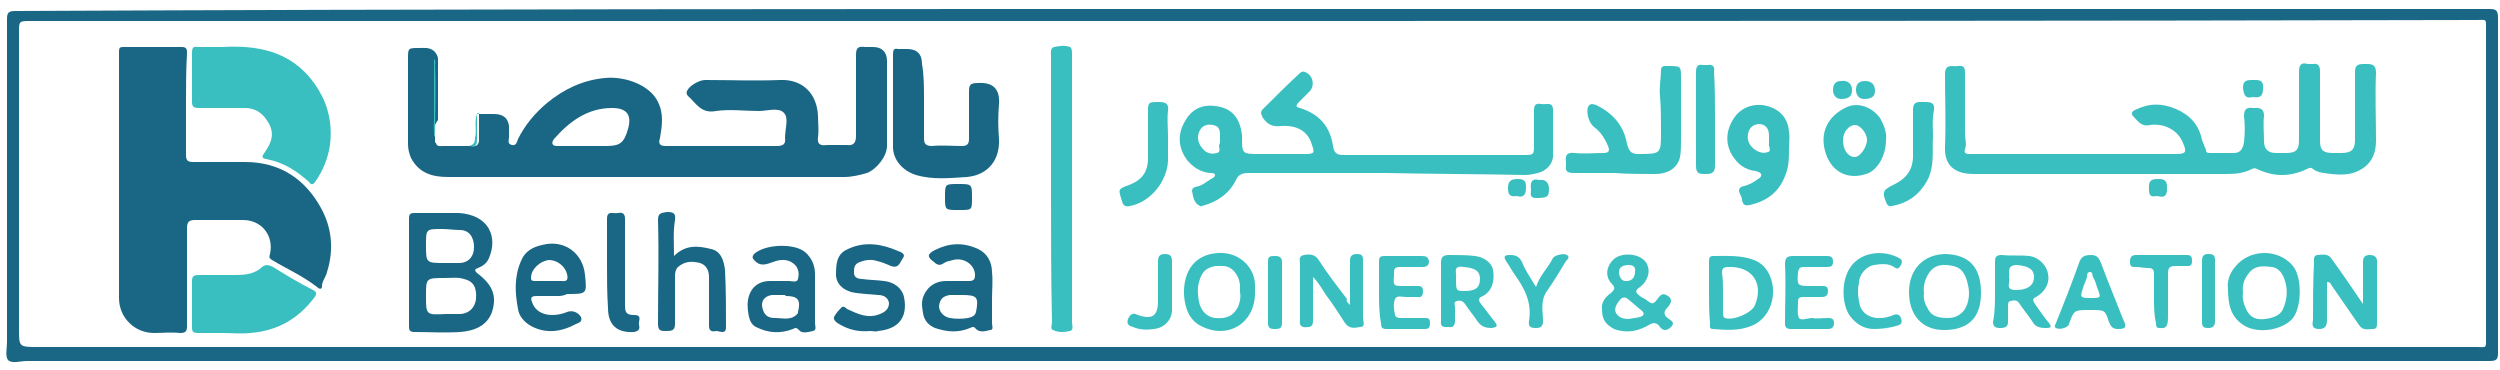 <?xml version="1.0" encoding="utf-8"?>
<!-- Generator: Adobe Illustrator 19.0.0, SVG Export Plug-In . SVG Version: 6.00 Build 0)  -->
<svg version="1.1" id="Layer_1" xmlns="http://www.w3.org/2000/svg" xmlns:xlink="http://www.w3.org/1999/xlink" x="0px" y="0px"
	 viewBox="-180 378 250 37" style="enable-background:new -180 378 250 37;" xml:space="preserve">
<style type="text/css">
	.st0{fill:#1A6785;}
	.st1{fill:#3ABFC0;}
</style>
<g>
	<path class="st0" d="M-54.7,378.9c41.2,0,82.4,0,123.6,0c0.7,0,0.9,0.1,0.9,0.9c0,11.2,0,22.3,0,33.5c0,0.7-0.2,0.8-0.9,0.8
		c-82.1,0-164.2,0-246.2,0c-0.7,0-1.5,0.3-1.9-0.1c-0.3-0.4-0.1-1.2-0.1-1.8c0-10.8,0-21.6,0-32.3c0-0.7,0.2-0.8,0.9-0.8
		C-137.2,378.9-96,378.9-54.7,378.9z M-54.8,380.1c-40.7,0-81.4,0-122.1,0c-1.2,0-1.2,0-1.2,1.1c0,9.9,0,19.8,0,29.7
		c0,1.8,0,1.8,1.9,1.8c81.3,0,162.5,0,243.8,0c1.1,0,1,0.2,1-1c0-10.2,0-20.4,0-30.7c0-1.2,0.1-1-1-1
		C26.7,380.1-14.1,380.1-54.8,380.1z"/>
	<path class="st0" d="M-136.5,391.7c0,0.2,0,0.3,0,0.5c0,0,0,0,0,0c0,0,0,0.1,0.1,0.1c0.1,0.4,0.4,0.3,0.7,0.3c0.9,0,1.9,0,2.8,0
		c0.5,0.1,0.8-0.1,0.8-0.6c0-0.9,0-1.7,0-2.6c0,0,0,0,0,0c0.1,0,0.1,0,0.2,0c0.4,0,0.9,0,1.3,0c0.9,0,1.4,0.4,1.5,1.2
		c0,0.4,0,0.8,0,1.1c0,0.3-0.2,0.7,0.3,0.8c0.4,0.1,0.5-0.3,0.6-0.6c0.7-1.4,1.7-2.6,2.9-3.6c1.7-1.4,3.6-2.3,5.8-2.5
		c2-0.2,4.5,0.7,5.3,2.4c0.6,1.2,0.4,2.4,0.2,3.6c-0.2,0.6,0,0.8,0.6,0.8c3.7,0,7.4,0,11.1,0c0.6,0,0.9-0.2,0.8-0.8
		c0-0.9,0.4-2-0.1-2.5c-0.5-0.6-1.7-0.2-2.5-0.2c-1.4,0-2.9-0.2-4.3,0c-1.5,0.3-2-0.8-2.8-1.5c-0.1-0.1-0.2-0.3-0.1-0.5
		c0.2-0.5,1.2-1.1,1.8-1.1c2.5,0,5,0.1,7.5,0c2.2-0.1,3.7,1.3,3.8,3.6c0,0.7,0.1,1.4,0,2.1c-0.1,0.7,0.2,0.9,0.9,0.8
		c0.7,0,1.4,0,2,0c0.7,0.1,0.9-0.3,0.9-0.9c0-2.7,0-5.4,0-8.1c0-0.7,0.2-0.9,0.9-0.8c0.3,0,0.5,0,0.8,0c0.9,0,1.4,0.5,1.4,1.4
		c0,2.8,0,5.7,0,8.5c0,1-1,2.3-2,2.7c-0.7,0.2-1.5,0.4-2.3,0.4c-13.2,0-26.4,0-39.6,0c-1.6,0-2.9-0.4-3.7-1.9
		c-0.2-0.5-0.3-0.9-0.3-1.4c0-2.8,0-5.7,0-8.5c0-1.1,0-1.1,1.1-1.1c0.5,0,1-0.1,1.5,0.3c0.2,0.2,0.4,0.5,0.4,0.8c0,2,0,4.1,0,6.1
		C-136.6,390.5-136.7,391.1-136.5,391.7z M-121.5,392.6C-121.5,392.6-121.5,392.6-121.5,392.6c0.7,0,1.4,0,2.1,0
		c1.4,0,1.8-0.3,2.2-1.7c0.4-1.4-0.1-2.1-1.6-2.1c-2.5,0-4.3,1.4-5.8,3.1c-0.3,0.4-0.2,0.7,0.3,0.7
		C-123.4,392.6-122.5,392.6-121.5,392.6z"/>
	<path class="st0" d="M-161.4,388.4c0,1.7,0,3.4,0,5.1c0,0.6,0.2,0.7,0.8,0.7c1.7,0,3.4,0,5.1,0c3.5,0,6,1.7,7.6,4.6
		c1.1,2,1.3,4.2,0.6,6.4c-0.1,0.5-0.5,0.9-0.5,1.4c0,0.4-0.3,0.3-0.5,0.1c-1.4-1.1-3-1.8-4.5-2.7c-0.3-0.2-0.3-0.3-0.2-0.6
		c0.4-1.8-0.8-3.4-2.7-3.4c-1.6,0-3.2,0-4.8,0c-0.6,0-0.8,0.2-0.8,0.8c0,3.3,0,6.5,0,9.8c0,0.5-0.1,0.7-0.7,0.7
		c-0.9-0.1-1.8,0-2.6,0c-1.9,0-3.5-1.5-3.5-3.5c0-7.4,0-14.9,0-22.3c0-0.8,0-1.6,0-2.4c0-0.3,0.1-0.4,0.4-0.4c2,0,3.9,0,5.9,0
		c0.5,0,0.5,0.3,0.5,0.6C-161.4,385-161.4,386.7-161.4,388.4C-161.4,388.4-161.4,388.4-161.4,388.4z"/>
	<path class="st1" d="M27.4,393.4c3.4,0,6.8,0,10.2,0c1,0,1.1-0.2,0.7-1.1c-0.5-1.3-1.9-2-3.3-1.8c-0.9,0.2-1.2-0.4-1.7-0.9
		c-0.2-0.2-0.1-0.5,0.2-0.6c1.4-0.7,2.7-0.7,4.1-0.1c1.4,0.6,2.3,1.6,2.6,3.1c0.1,0.3,0.3,0.7,0.4,1c0,0.3,0.2,0.3,0.5,0.3
		c0.8,0,1.5,0,2.3,0c0.7,0,0.9-0.5,1-1.1c0.1-0.9,0.1-1.7,0-2.6c0-0.7,0.3-0.9,0.9-0.8c0.5,0,1.1-0.1,1.1,0.8c-0.1,0.8,0,1.7,0,2.5
		c0,0.8,0.4,1.2,1.2,1.2c0.3,0,0.7,0,1,0c1,0,1.3-0.3,1.3-1.3c0-2.3,0-4.5,0-6.8c0-0.7,0.2-1,0.9-0.8c0.2,0,0.4,0,0.5,0
		c0.5-0.1,0.7,0.2,0.7,0.7c0,2.3,0,4.7,0,7c0,0.9,0.3,1.2,1.3,1.2c0.3,0,0.5,0,0.8,0c1,0,1.4-0.3,1.4-1.3c0-2.3,0-4.6,0-6.8
		c0-0.7,0.3-0.8,0.9-0.8c0.6,0,1.2-0.1,1.2,0.9c-0.1,2.3,0,4.5,0,6.8c0,1.3-0.5,2.4-1.8,3c-0.8,0.4-1.8,0.4-2.7,0.3
		c-0.6-0.1-1.3-0.1-1.8-0.5c-0.2-0.2-0.4-0.1-0.6,0c-1.7,0.8-3.3,0.8-5,0c-0.2-0.1-0.3-0.1-0.5,0c-0.8,0.4-1.6,0.5-2.5,0.5
		c-8.4,0-16.9,0-25.3,0c-2,0-3-0.9-2.9-2.8c0.1-2.4,0-4.8,0-7.2c0-1.1,0.8-0.7,1.3-0.8c0.7-0.1,0.7,0.3,0.7,0.8c0,2,0,4,0,6
		c0,0.5,0.2,1,0,1.5c-0.2,0.6,0.4,0.5,0.8,0.5C20.6,393.4,24,393.4,27.4,393.4z"/>
	<path class="st1" d="M-41.4,395.3c-4.6,0-9.2,0-13.8,0c-0.6,0-1,0.2-1.2,0.7c-0.7,1.4-1.9,2.2-3.4,2.6c-0.2,0.1-0.3-0.1-0.5-0.2
		c-0.4-0.4-0.4-0.9-0.5-1.3c0-0.2,0.1-0.3,0.3-0.4c0.7-0.1,1.1-0.5,1.6-0.8c0.2-0.1,0.4-0.2,0.4-0.4c0-0.2-0.3-0.2-0.5-0.2
		c-1-0.1-1.7-0.6-2.3-1.3c-0.8-1.1-1-2.4-0.3-3.7c0.6-1.2,1.6-1.9,3.1-1.7c1.8,0.2,2.5,1.3,2.7,2.9c0,0.1,0,0.2,0,0.2
		c0,1.7,0,1.7,1.8,1.7c1.5,0,3,0,4.5,0c0.9,0,1-0.1,0.7-0.9c-0.4-1.4-1.5-2-3.1-1.9c-0.8,0.1-1.3-0.1-1.8-0.8
		c-0.2-0.4-0.3-0.6,0-0.9c1.2-1.2,2.4-2.4,3.7-3.6c0.1-0.1,0.3-0.2,0.5-0.1c0.8,0.3,1,1.3,0.5,1.9c-0.4,0.4-0.7,0.7-1.1,1.1
		c-0.3,0.3-0.4,0.5,0.1,0.6c1.9,0.6,3,1.8,3.3,3.8c0.1,0.6,0.3,0.9,1,0.9c6,0,12,0,18,0c1.1,0,1.1,0,1.1-1.1c0-1.1,0-2.3,0-3.4
		c0-0.5,0.2-0.7,0.7-0.6c0.5,0.1,1.2-0.3,1.2,0.6c0,1.5,0,3.1,0,4.6c0,0.8-0.7,1.5-1.5,1.7c-0.4,0.1-0.9,0.2-1.3,0.2
		C-32.1,395.4-36.8,395.4-41.4,395.3C-41.4,395.4-41.4,395.3-41.4,395.3z M-58,392.1C-58,392.1-58,392.1-58,392.1c0-0.2,0-0.4,0-0.6
		c0-0.5-0.1-0.9-0.7-1c-0.5-0.1-1,0-1.3,0.5c-0.4,0.7-0.2,1.5,0.5,2.1c0.4,0.3,0.8,0.3,1.2,0.2c0.4-0.1,0.2-0.5,0.2-0.8
		C-58,392.4-58,392.2-58,392.1z"/>
	<path class="st1" d="M-157.7,382.7c1.7-0.1,3.3,0,4.9,0.5c2.4,0.8,4,2.4,5.1,4.6c0.7,1.5,0.9,3.1,0.7,4.7c-0.2,1.3-0.7,2.6-1.5,3.7
		c-0.2,0.3-0.4,0.3-0.6,0c-1.2-1.1-2.6-2-4.3-2.3c-0.6-0.1-0.3-0.4-0.1-0.7c0.9-1.3,0.9-2.2,0.1-3.3c-0.5-0.7-1.2-1.1-2.1-1.1
		c-1.5,0-3.1,0-4.6,0c-0.5,0-0.7-0.1-0.7-0.6c0-1.6,0-3.2,0-4.9c0-0.5,0.1-0.7,0.6-0.6C-159.4,382.7-158.5,382.7-157.7,382.7z"/>
	<path class="st0" d="M-87.6,388c0,1.3,0,2.5,0,3.8c0,0.5,0.1,0.8,0.8,0.8c1-0.1,2,0,3,0c0.5,0,0.7-0.2,0.7-0.7c0-1.6,0-3.1,0-4.7
		c0-0.7,0.1-0.9,0.9-0.9c1.6-0.1,2.2,0.7,2.1,2.1c-0.1,1.2-0.1,2.3,0,3.5c0.1,2.1-1.1,3.6-3.2,3.8c-1.7,0.1-3.4,0.3-5.1-0.2
		c-1.3-0.4-2.3-1.5-2.3-2.8c0-3.1,0-6.2,0-9.3c0-0.4,0.1-0.6,0.5-0.5c0.3,0,0.6,0,0.9,0c1,0,1.5,0.5,1.5,1.5
		C-87.6,385.5-87.6,386.7-87.6,388C-87.6,388-87.6,388-87.6,388z"/>
	<path class="st1" d="M-157.6,411.3c-0.9,0-1.8,0-2.6,0c-0.4,0-0.6-0.1-0.6-0.5c0-1.6,0-3.1,0-4.7c0-0.5,0.2-0.6,0.7-0.6
		c1.2,0,2.4,0,3.6,0c1,0,2-0.1,2.7-0.8c0.4-0.3,0.7-0.2,1.1,0c1.3,0.8,2.6,1.6,4,2.3c0.4,0.2,0.4,0.4,0.1,0.8
		c-1.6,2.1-3.7,3.3-6.4,3.5C-156,411.4-156.8,411.3-157.6,411.3C-157.6,411.3-157.6,411.3-157.6,411.3z"/>
	<path class="st1" d="M-74.9,397c0-4.5,0-8.9,0-13.4c0-0.3-0.1-0.8,0.3-0.9c0.5-0.1,1.1-0.2,1.6,0c0.2,0.1,0.2,0.5,0.2,0.7
		c0,1.8,0,3.5,0,5.3c0,7.2,0,14.3,0,21.5c0,0.3,0.2,0.8-0.2,0.9c-0.5,0.1-1.1,0.2-1.7-0.1c-0.3-0.1-0.1-0.5-0.1-0.8
		C-74.9,405.9-74.9,401.5-74.9,397z"/>
	<path class="st0" d="M-139.1,405.2c0-1.8,0-3.5,0-5.3c0-0.5,0.1-0.6,0.6-0.6c1.5,0,2.9,0,4.4,0c3,0.2,3.9,2.4,3,4.5
		c-0.2,0.5-0.6,0.8-1.1,1c-0.3,0.1-0.4,0.2-0.1,0.5c1.6,1.2,2,2.3,1.5,3.9c-0.5,1.4-1.8,1.9-3.2,2c-1.5,0.1-3.1,0-4.6,0
		c-0.5,0-0.5-0.3-0.5-0.6C-139.1,408.7-139.1,407-139.1,405.2C-139.1,405.2-139.1,405.2-139.1,405.2z M-135.4,409.4
		c0.4,0,0.9,0,1.3,0c0.1,0,0.2,0,0.2,0c0.9-0.1,1.4-0.7,1.5-1.5c0.1-1.2-0.3-1.8-1.2-2c-0.6-0.2-1.2-0.1-1.9-0.1
		c-1.9,0-1.9,0-1.9,1.8C-137.4,409.5-137.4,409.5-135.4,409.4z M-135.5,404.3c0.5,0,0.9,0,1.4,0c0.9,0,1.5-0.6,1.5-1.6
		c0-1-0.5-1.7-1.4-1.7c-0.6,0-1.2-0.1-1.8-0.1c-1.6,0-1.6,0-1.6,1.6C-137.4,404.3-137.4,404.3-135.5,404.3z"/>
	<path class="st1" d="M-18.6,395.3c-1.3,0-2.7,0-4,0c-0.6,0-0.9-0.1-0.8-0.8c0-0.1,0-0.2,0-0.3c-0.1-0.7,0.1-1,0.9-0.9
		c0.9,0.1,1.9,0,2.8,0c0.6,0,0.7-0.2,0.5-0.7c-0.3-0.7-0.7-1.4-1.4-1.9c-0.5-0.4-0.8-1.4-0.6-2c0.2-0.4,0.5-0.3,0.8-0.2
		c1.7,0.8,2.8,2.1,3.1,3.9c0.2,0.7,0.4,1,1.1,1c2.3,0,2.3,0,2.3-2.2c0-1.2,0-2.4-0.1-3.6c-0.1-0.9,0.1-1.8,0.1-2.6
		c0-0.2,0.1-0.4,0.4-0.4c0.1,0,0.2,0,0.3,0c1.3,0,1.3,0,1.3,1.2c0,2.1,0,4.1,0,6.2c0,0.6,0,1.2-0.1,1.7c-0.2,1-1.1,1.7-2.5,1.7
		C-15.8,395.4-17.2,395.4-18.6,395.3C-18.6,395.3-18.6,395.3-18.6,395.3z"/>
	<path class="st1" d="M-1.1,392.8c0,1,0,1.9-0.4,2.8c-0.6,1.6-1.8,2.5-3.5,2.9c-0.5,0.1-0.7,0-0.8-0.5c0-0.2-0.1-0.4-0.2-0.6
		c-0.2-0.4-0.1-0.7,0.4-0.8c0.5-0.1,1-0.4,1.4-0.7c0.2-0.1,0.4-0.3,0.3-0.5c-0.1-0.2-0.3-0.2-0.5-0.3c-1.2-0.1-1.9-0.8-2.4-1.6
		c-0.7-1.2-0.6-2.5,0.2-3.7c0.6-0.9,1.6-1.4,2.8-1.3c1.5,0.2,2.6,1.1,2.7,2.7C-1,391.7-1.1,392.3-1.1,392.8z M-3.1,392.3
		c0-0.3,0-0.5,0-0.7c0-0.6-0.2-1.1-0.9-1.2c-0.7,0-1.1,0.4-1.2,1c-0.1,0.6,0.1,1.1,0.6,1.5c0.4,0.3,0.9,0.5,1.4,0.3
		C-2.8,393.1-3.2,392.6-3.1,392.3z"/>
	<path class="st0" d="M-112.6,403.6c1.2-1.2,2.5-1,3.7-0.7c1,0.2,1.3,1.2,1.4,2.1c0.1,1.9,0.1,3.8,0.1,5.7c0,0.8-0.6,0.4-1,0.4
		c-0.4,0.1-0.7,0-0.7-0.5c0-1.6,0-3.2,0-4.9c0-0.7-0.3-1.2-0.9-1.4c-0.8-0.2-1.5-0.2-2.2,0.4c-0.3,0.3-0.3,0.7-0.3,1
		c0,1.6,0,3.1,0,4.7c0,0.7-0.4,0.7-0.9,0.7c-0.5,0-0.8,0-0.8-0.7c0-3.5,0.1-6.9,0-10.4c0-0.7,0.3-0.7,0.9-0.8c0.6,0,0.9,0.1,0.8,0.8
		C-112.7,401.2-112.6,402.3-112.6,403.6z"/>
	<path class="st0" d="M-124.2,407.6c-0.7,0-1.4,0-2.1,0c-0.5,0-0.7,0.1-0.5,0.6c0.5,1.5,2.3,1.5,3.5,1c0.5-0.2,1.1,0,1.4,0.5
		c0.2,0.5-0.3,0.6-0.5,0.7c-1.5,0.8-3,1-4.5,0.2c-0.7-0.4-1.2-1-1.3-1.7c-0.3-1.6-0.4-3.2,0.3-4.8c0.4-1,1.2-1.4,2.1-1.6
		c2.2-0.6,4.1,0.8,4.3,3c0.2,1.9,0.2,1.9-1.8,1.9C-123.7,407.6-124,407.6-124.2,407.6C-124.2,407.6-124.2,407.6-124.2,407.6z
		 M-125.1,406.1C-125.1,406.1-125.1,406.1-125.1,406.1c0.4,0,0.9,0,1.3,0c0.6,0.1,0.6-0.3,0.5-0.7c-0.2-0.8-1-1.4-1.8-1.4
		c-0.9,0.1-1.8,0.9-1.8,1.8c0,0.3,0.2,0.3,0.4,0.3C-126,406.1-125.6,406.1-125.1,406.1z"/>
	<path class="st0" d="M-80.8,407.9c0,0.8,0,1.6,0,2.4c0,0.3,0.2,0.7-0.2,0.7c-0.4,0.1-1,0.3-1.4-0.1c-0.2-0.3-0.4-0.2-0.6-0.1
		c-1.2,0.5-2.3,0.4-3.5,0c-0.7-0.3-1.1-0.8-1.2-1.5c-0.1-0.6-0.2-1.2,0.1-1.8c0.4-0.9,1.2-1.4,2.2-1.4c0.8,0,1.6,0,2.3,0
		c0.5,0,0.6-0.2,0.6-0.6c0-1-1.1-1.8-2.2-1.5c-0.3,0.1-0.6,0.1-0.9,0.3c-0.4,0.3-0.7,0.2-1-0.1c-0.7-0.5-0.7-0.8,0.1-1.2
		c1.4-0.7,2.8-0.8,4.3-0.1c0.9,0.4,1.4,1.3,1.4,2.3C-80.7,406.1-80.8,407-80.8,407.9C-80.8,407.9-80.8,407.9-80.8,407.9z
		 M-83.8,407.5C-83.8,407.5-83.8,407.5-83.8,407.5c-0.4,0-0.8,0-1.2,0c-0.7,0.1-1,0.4-1.1,1.1c0,0.6,0.5,1.1,1.1,1.2
		c0.6,0.1,1.2,0.1,1.8,0c0.4-0.1,0.7-0.2,0.8-0.6C-82.1,407.7-82.3,407.5-83.8,407.5C-83.7,407.5-83.8,407.5-83.8,407.5z"/>
	<path class="st0" d="M-98.5,407.9c0,0.8,0,1.6,0,2.4c0,0.3,0.2,0.7-0.2,0.8c-0.5,0.1-1.1,0.3-1.4-0.1c-0.3-0.3-0.4-0.2-0.6-0.1
		c-1.3,0.5-2.5,0.4-3.7-0.2c-0.4-0.2-0.6-0.6-0.7-1c-0.1-0.5-0.2-1.1-0.1-1.7c0.2-1.2,1-1.9,2.2-1.9c0.6,0,1.3,0,1.9,0
		c0.3,0,0.8,0.2,0.9-0.2c0.1-0.4,0.1-0.9-0.2-1.3c-0.5-0.6-1.3-0.8-2.3-0.4c-0.6,0.2-1.2,0.5-1.8-0.1c-0.3-0.3-0.3-0.4-0.1-0.7
		c1.1-1,4-1.1,5.1-0.2c0.7,0.6,1,1.4,1,2.2C-98.5,406.3-98.5,407.1-98.5,407.9C-98.5,407.9-98.5,407.9-98.5,407.9z M-101.6,407.5
		C-101.6,407.5-101.6,407.5-101.6,407.5c-0.4,0-0.8,0-1.2,0c-0.8,0.1-1.2,0.7-0.9,1.5c0.2,0.6,0.6,0.8,1.2,0.8
		c0.8,0,1.7,0.3,2.3-0.5c0,0,0-0.1,0-0.1c0.3-1.2,0-1.6-1.2-1.6C-101.5,407.5-101.5,407.5-101.6,407.5z"/>
	<path class="st0" d="M-93,411.1c-1.1,0.1-2.1-0.1-3.1-0.7c-0.2-0.1-0.6-0.4-0.5-0.7c0.2-0.4,0.5-0.7,0.8-1c0.2-0.1,0.4,0.1,0.5,0.2
		c1.1,0.5,2.1,1,3.3,0.5c0.5-0.2,0.9-0.5,0.9-1.1c-0.1-0.6-0.6-0.8-1.1-0.8c-0.9-0.1-1.8-0.1-2.7-0.3c-0.9-0.3-1.4-0.8-1.5-1.6
		c0-1.1,0-2.2,1.2-2.7c1.7-0.8,3.4-0.5,5,0.2c0.3,0.1,0.8,0.3,0.5,0.7c-0.3,0.4-0.4,1.1-1.2,0.8c-0.5-0.2-0.9-0.4-1.4-0.5
		c-0.6-0.2-1.2-0.1-1.7,0.1c-0.6,0.2-0.6,0.6-0.6,1.1c0,0.5,0.5,0.6,0.8,0.6c0.7,0.1,1.5,0.1,2.2,0.2c1,0.1,1.8,0.7,2,1.6
		c0.4,2-0.5,3.2-2.6,3.4C-92.4,411.2-92.7,411.1-93,411.1z"/>
	<path class="st1" d="M8.6,392c0,1.6-0.9,3.1-2,3.4c-1.8,0.6-3.4-0.2-4-2c-0.7-2,0.1-3.8,2.1-4.7c1.1-0.5,2.5,0,3.3,1.1
		C8.4,390.5,8.7,391.3,8.6,392z M4.3,392c0,1,0.5,1.7,1.2,1.7c0.5,0,1.2-1,1.2-1.7c0-0.7-0.7-1.5-1.2-1.5
		C4.9,390.5,4.3,391.2,4.3,392z"/>
	<path class="st1" d="M56.3,408.4c0-1.4,0-2.8,0-4.2c0-0.5,0.2-0.7,0.7-0.7c0.4,0,0.7,0.2,0.7,0.6c0,2.1,0,4.1,0,6.2
		c0,0.3,0,0.6-0.4,0.6c-0.5,0-1,0.2-1.4-0.4c-0.9-1.3-1.8-2.6-2.7-3.9c-0.1-0.1-0.1-0.4-0.5-0.4c0,1.3,0,2.6,0,3.8
		c0,0.6-0.2,0.9-0.8,0.9c-0.7,0-0.7-0.4-0.6-0.9c0-1.9,0-3.8,0.1-5.7c0-0.3-0.1-0.7,0.3-0.8c0.5,0,1-0.2,1.4,0.3
		c1.1,1.5,2.1,3,3.2,4.6C56.2,408.4,56.3,408.4,56.3,408.4z"/>
	<path class="st1" d="M-45,408.5c0-1.1,0-2,0-3c0-0.5,0-1,0-1.4c0-0.4,0.1-0.7,0.7-0.7c0.6,0,0.6,0.3,0.6,0.7c0,1.9,0,3.8,0,5.7
		c0,0.3,0.3,0.9-0.3,0.9c-0.5,0.1-1.1,0.2-1.5-0.4c-0.6-0.9-1.2-1.9-1.9-2.8c-0.4-0.6-0.7-1.2-1.3-1.8c0,1.6,0,3,0,4.3
		c0,0.3,0,0.7-0.5,0.7c-0.6,0.1-0.9-0.1-0.8-0.7c0-1.9,0-3.8,0-5.6c0-0.3-0.2-0.8,0.4-0.9c0.5-0.1,1-0.1,1.4,0.4
		c0.9,1.4,1.9,2.7,2.9,4C-45.4,408.1-45.3,408.2-45,408.5z"/>
	<path class="st1" d="M-19.8,408.9c-0.1-0.6,0.3-1.2,0.9-1.6c0.3-0.3,0.5-0.5,0.1-0.9c-0.7-0.7-0.6-1.7,0.1-2.4
		c0.8-0.9,3.2-0.7,3.5,0.7c0.2,0.6-0.1,1.5-0.8,2c-0.6,0.4-0.4,0.6,0,0.9c0.1,0.1,0.3,0.2,0.5,0.3c0.8,0.6,0.8,0.6,1.4-0.2
		c0.3-0.4,0.6-0.3,0.9-0.1c0.3,0.2,0.4,0.5,0.2,0.8c-0.1,0.2-0.2,0.3-0.3,0.4c-0.4,0.4-0.3,0.8,0.2,1.1c0.3,0.2,0.6,0.4,0.2,0.8
		c-0.4,0.4-0.8,0.4-1.1,0c-0.4-0.6-0.8-0.4-1.3-0.1c-1.1,0.6-2.2,0.7-3.3,0.3C-19.5,410.4-19.8,409.9-19.8,408.9z M-17.1,409.9
		c0.4-0.1,0.7-0.1,1.1-0.2c0.3-0.1,0.6-0.3,0.1-0.7c-0.4-0.3-0.8-0.7-1.2-1c-0.4-0.4-0.7-0.3-1,0.1c-0.3,0.4-0.5,0.8-0.3,1.2
		C-18.1,409.8-17.6,409.9-17.1,409.9z M-17.1,404.5c-0.6,0-1,0.2-1,0.7c0,0.5,0.3,1,0.8,0.9c0.5,0,0.8-0.4,0.8-0.9
		C-16.4,404.7-16.7,404.5-17.1,404.5z"/>
	<path class="st1" d="M-54.5,407.3c0,3-2.7,4.7-5.4,3.3c-1.2-0.6-1.6-1.8-1.7-3.1c-0.1-2.5,1.2-4.3,3.9-4.2c1.7,0.1,3.1,1.4,3.2,3.1
		C-54.5,406.8-54.5,407-54.5,407.3z M-56,407.2c0-0.2,0-0.5,0-0.7c-0.1-1-0.8-1.9-1.7-1.9c-1.4-0.1-2.1,0.4-2.4,1.6
		c-0.2,0.7-0.1,1.4,0,2c0.2,0.9,0.8,1.5,1.6,1.6c1.2,0.1,1.8-0.2,2.3-1.1C-56,408.2-55.9,407.7-56,407.2z"/>
	<path class="st1" d="M42.8,406.9c-0.1-0.7,0.1-1.5,0.7-2.2c1.4-1.8,4.3-1.9,5.8-0.1c0.9,1.1,0.9,4,0,5.2c-1,1.2-3.4,1.6-4.8,0.8
		C43.1,409.8,42.8,408.5,42.8,406.9z M44.3,407.3c-0.1,0.6,0.1,1.2,0.4,1.8c0.4,0.7,1,0.9,1.8,0.8c0.7-0.1,1.5-0.3,1.8-1
		c0.4-0.9,0.5-1.9,0.2-2.8c-0.2-0.7-0.6-1.3-1.3-1.4c-0.8-0.1-1.7-0.2-2.3,0.6C44.4,405.9,44.2,406.5,44.3,407.3z"/>
	<path class="st1" d="M-9.1,407.2c0-1,0-2,0-3c0-0.3,0-0.6,0.4-0.6c1.4,0,2.8-0.1,4.1,0.4c0.8,0.3,1.3,0.9,1.6,1.6
		c0.8,1.9,0,4.3-1.9,5c-1.2,0.5-2.5,0.4-3.8,0.3c-0.4,0-0.3-0.3-0.3-0.6C-9.1,409.2-9.1,408.2-9.1,407.2
		C-9.1,407.2-9.1,407.2-9.1,407.2z M-7.7,407.2C-7.7,407.2-7.7,407.2-7.7,407.2c0,0.7,0,1.4,0,2.1c0,0.2,0,0.4,0.2,0.5
		c0.8,0.3,2.7-0.5,3-1.3c0.9-2.2-0.3-3.9-2.7-3.8c-0.5,0-0.6,0.2-0.6,0.6C-7.7,405.9-7.7,406.6-7.7,407.2z"/>
	<path class="st1" d="M14.6,403.4c2.3,0.1,3.5,1.3,3.5,3.9c0,2.6-1.4,3.7-3.7,3.7c-2.2,0-3.5-1.5-3.5-3.8
		C10.9,404.9,12.4,403.4,14.6,403.4z M12.4,407.3c-0.1,0.6,0.1,1.1,0.4,1.6c0.4,0.8,1.2,0.9,2,0.9c0.7,0,1.3-0.3,1.7-0.9
		c0.4-0.7,0.5-1.6,0.3-2.4c-0.2-0.9-0.5-1.7-1.5-1.9c-0.9-0.2-1.8-0.2-2.4,0.7C12.5,405.9,12.3,406.6,12.4,407.3z"/>
	<path class="st1" d="M-35.9,407.2c0-1,0-1.9,0-2.9c0-0.6,0.2-0.8,0.8-0.8c0.9,0,1.8,0,2.6,0.1c0.9,0.1,1.7,0.7,1.8,1.4
		c0.2,1.1-0.1,2.1-1,2.6c-0.5,0.2-0.5,0.4-0.2,0.8c0.5,0.6,0.9,1.2,1.4,1.8c0.3,0.4,0.2,0.5-0.3,0.6c-0.6,0-1-0.1-1.4-0.6
		c-0.4-0.6-0.9-1.2-1.3-1.8c-0.2-0.3-0.5-0.4-0.8-0.3c-0.4,0.1-0.2,0.4-0.2,0.6c0,0.5,0,1,0,1.4c0,0.4-0.2,0.7-0.6,0.6
		c-0.4,0-0.9,0.1-0.8-0.6C-35.9,409.3-35.9,408.2-35.9,407.2C-35.9,407.2-35.9,407.2-35.9,407.2z M-34.4,405.8c0,1.3,0,1.3,0.9,1.3
		c1.1,0,1.5-0.4,1.5-1.2c0-0.8-0.5-1.1-1.6-1.2C-34.8,404.5-34.3,405.3-34.4,405.8z"/>
	<path class="st1" d="M19.5,407.2c0-1,0-2,0-3c0-0.5,0.1-0.7,0.7-0.7c0.9,0.1,1.8,0,2.7,0.1c1,0.1,1.8,1,1.9,1.8
		c0.2,0.9-0.3,1.8-1.2,2.3c-0.5,0.2-0.2,0.5-0.1,0.7c0.4,0.6,0.9,1.3,1.4,1.9c0.3,0.4,0.2,0.5-0.3,0.5c-0.6,0-1.1-0.1-1.4-0.7
		c-0.4-0.6-0.9-1.2-1.3-1.8c-0.2-0.3-0.5-0.3-0.8-0.2c-0.3,0-0.3,0.3-0.3,0.5c0,0.5,0,1.1,0,1.6c0,0.5-0.3,0.6-0.8,0.6
		c-0.4,0-0.7-0.1-0.7-0.6C19.5,409.2,19.5,408.2,19.5,407.2C19.5,407.2,19.5,407.2,19.5,407.2z M20.9,405.8c0.2,0.4-0.5,1.2,0.7,1.2
		c1.2,0,1.8-0.5,1.8-1.3c0-0.8-0.6-1.1-1.7-1.2C20.6,404.5,21,405.3,20.9,405.8z"/>
	<path class="st1" d="M13.3,391.6c-0.1,1.5,0.2,3-0.6,4.5c-0.8,1.4-1.9,2.2-3.5,2.5c-0.3,0.1-0.5-0.1-0.6-0.4
		c-0.4-1-0.3-1.2,0.7-1.7c1.3-0.6,2-1.5,2-2.9c0-1.5,0-3.1,0-4.6c0-0.9,0.5-0.8,1.1-0.8c0.6,0,1.1,0,1,0.8
		C13.2,389.9,13.3,390.7,13.3,391.6z"/>
	<path class="st1" d="M-63.2,391.6c0,0.8,0,1.7,0,2.5c-0.1,2-1.7,4.1-3.8,4.5c-0.4,0.1-0.7,0-0.8-0.5c-0.4-1.2-0.4-1.2,0.7-1.6
		c1.3-0.5,1.9-1.3,1.9-2.7c0-1.6,0-3.1,0-4.7c0-0.9,0.1-0.9,1.1-0.9c0.7,0,1,0.2,0.9,0.9C-63.3,389.9-63.2,390.8-63.2,391.6
		C-63.2,391.6-63.2,391.6-63.2,391.6z"/>
	<path class="st1" d="M31.8,410.9c-0.5,0-0.7-0.2-0.9-0.7c-0.4-1.2-0.4-1.2-1.8-1.2c0,0-0.1,0-0.1,0c-1.6,0-1.6,0-2.1,1.4
		c-0.1,0.4-1,0.6-1.3,0.4c-0.2-0.1-0.1-0.3,0-0.5c0.8-2,1.6-4,2.3-6c0.2-0.6,0.5-0.8,1.2-0.8c0.6,0,0.8,0.3,1,0.8
		c0.7,1.9,1.5,3.8,2.2,5.6C32.7,410.7,32.6,410.9,31.8,410.9z M29,407.8c1.2,0,1.1,0,0.7-1.1c-0.1-0.3-0.2-0.7-0.4-1
		c-0.1-0.2,0-0.5-0.3-0.5c-0.3,0-0.3,0.3-0.3,0.5c-0.1,0.4-0.3,0.7-0.4,1.1C28,407.7,28,407.8,29,407.8z"/>
	<path class="st0" d="M-119.3,404.4c0-1.5,0-3,0-4.5c0-0.9,0.6-0.5,1.1-0.6c0.5-0.1,0.7,0.1,0.7,0.6c0,2.9,0,5.7,0,8.6
		c0,0.7,0.1,1,0.9,1c0.9,0,0.4,0.6,0.5,1c0.1,0.4,0,0.6-0.5,0.7c-1.7,0.1-2.6-0.7-2.6-2.4C-119.3,407.3-119.3,405.9-119.3,404.4z"/>
	<path class="st1" d="M-42.1,407.2c0-1,0-2,0-3c0-0.5,0.1-0.6,0.6-0.6c1.2,0,2.4,0,3.7,0c0.4,0,0.6,0.1,0.7,0.5
		c0,0.5-0.3,0.6-0.7,0.6c-0.7,0-1.5,0-2.2,0c-0.4,0-0.6,0.1-0.6,0.5c0,0.1,0,0.3,0,0.4c-0.1,1,0,1,1,1c0.4,0,0.9,0,1.3,0
		c0.3,0,0.6,0,0.6,0.5c0,0.4-0.1,0.7-0.6,0.6c-0.4,0-0.7,0-1.1,0c-0.4,0-0.9-0.2-1.1,0.2c-0.2,0.5-0.1,1.1,0,1.6
		c0.1,0.3,0.4,0.3,0.7,0.3c0.7,0,1.5,0,2.2,0c0.4,0,0.6,0,0.6,0.5c0,0.4-0.1,0.6-0.5,0.6c-1.3,0-2.6,0-3.9,0c-0.4,0-0.5-0.2-0.5-0.6
		C-42.1,409.3-42.1,408.2-42.1,407.2C-42.1,407.2-42.1,407.2-42.1,407.2z"/>
	<path class="st1" d="M-8.5,389.9c0,1.6,0,3.1,0,4.7c0,0.8-0.5,0.8-1,0.8c-0.5,0-0.9,0-0.9-0.8c0-3.1,0-6.2,0-9.4
		c0-0.6,0.2-0.8,0.7-0.7c0.2,0,0.4,0,0.5,0c0.5-0.1,0.7,0.2,0.6,0.7C-8.5,386.7-8.5,388.3-8.5,389.9z"/>
	<path class="st1" d="M1,410.9c-0.6,0-1.2,0-1.9,0c-0.5,0-0.6-0.2-0.6-0.6c0-2,0.1-3.9,0-5.9c0-0.6,0.2-0.8,0.8-0.8
		c1.1,0,2.3,0,3.4,0c0.5,0,0.6,0.2,0.6,0.6c0,0.4-0.2,0.5-0.6,0.5c-0.8,0-1.6,0-2.3,0c-0.4,0-0.5,0.1-0.6,0.5
		c-0.1,1.4-0.1,1.4,1.4,1.4c0.3,0,0.7,0,1,0c0.3,0,0.6,0,0.6,0.5c0,0.3-0.1,0.6-0.6,0.6c-0.6,0-1.3,0-1.9,0c-0.3,0-0.5,0.1-0.5,0.4
		c0,0.1,0,0.1,0,0.2c0,0.5-0.1,1.1,0.1,1.5c0.2,0.3,0.9,0,1.3,0c0.5,0.1,1,0,1.6,0c0.4,0,0.6,0.1,0.6,0.5c0,0.4-0.2,0.6-0.6,0.6
		C2.3,410.9,1.6,410.9,1,410.9C1,410.9,1,410.9,1,410.9z"/>
	<path class="st1" d="M5.8,407.2c0,0.5,0.1,0.9,0.2,1.4c0.5,1.3,2,1.4,3.1,1c0.4-0.2,0.8-0.3,1,0.2c0.2,0.6-0.1,0.7-0.5,0.8
		c-0.7,0.2-1.5,0.3-2.2,0.3c-1,0-1.8-0.5-2.4-1.3c-0.9-1.2-1-4.2,0.6-5.5c1.2-1,3-1,4.3-0.3c0.4,0.2,0.3,0.4,0.2,0.7
		c-0.2,0.3-0.3,0.5-0.7,0.2c-0.6-0.4-1.3-0.3-2-0.2c-0.7,0.1-1.5,0.9-1.5,1.8C5.8,406.7,5.8,406.9,5.8,407.2z"/>
	<path class="st1" d="M-26.4,406.7c0.4-1.2,1.2-1.9,1.7-2.9c0.2-0.3,1.1-0.5,1.4-0.3c0.3,0.2,0.1,0.4-0.1,0.6c-0.6,1-1.2,2-1.9,3
		c-0.7,1-0.4,2-0.4,3c0,0.5-0.2,0.7-0.7,0.7c-0.5,0-0.8-0.1-0.7-0.7c0.3-1.8-0.4-3.2-1.4-4.6c-0.3-0.4-0.6-1-0.9-1.4
		c-0.3-0.5-0.1-0.6,0.4-0.6c0.5,0,0.9,0.1,1.2,0.7C-27.5,405-27,405.7-26.4,406.7z"/>
	<path class="st1" d="M35.4,407.8c0-0.8,0-1.6,0-2.4c0-0.5-0.2-0.6-0.6-0.6c-0.4,0-0.8-0.1-1.2-0.1c-0.4,0-0.6,0-0.6-0.5
		c0-0.4,0.1-0.7,0.6-0.7c1.7,0,3.4,0,5.1,0c0.4,0,0.5,0.2,0.5,0.5c0,0.3,0,0.6-0.4,0.6c-0.4,0-0.9,0-1.3,0c-0.5,0-0.7,0.2-0.7,0.7
		c0,1.5,0,2.9,0,4.4c0,0.3,0,0.5-0.1,0.8c-0.2,0.4-0.5,0.3-0.8,0.3c-0.3,0-0.3-0.3-0.3-0.5C35.4,409.5,35.4,408.6,35.4,407.8
		C35.4,407.8,35.4,407.8,35.4,407.8z"/>
	<path class="st1" d="M-62.8,406.6c0,0.8,0,1.6,0,2.4c0,1-0.8,1.8-1.8,1.9c-0.7,0.1-1.4,0.1-2.1-0.2c-0.3-0.1-0.7-0.2-0.5-0.8
		c0.2-0.4,0.4-0.7,1-0.4c1.4,0.5,2,0.1,2-1.4c0-1.3,0-2.6,0-3.9c0-0.5,0.1-0.8,0.7-0.8c0.6,0,0.7,0.3,0.7,0.8
		C-62.8,405-62.8,405.8-62.8,406.6C-62.8,406.6-62.8,406.6-62.8,406.6z"/>
	<path class="st1" d="M-51.8,407.3c0,1,0,2,0,3c0,0.5-0.2,0.6-0.7,0.6c-0.5,0-0.7-0.1-0.7-0.6c0-2.1,0-4.1,0-6.2
		c0-0.5,0.3-0.5,0.7-0.5c0.4,0,0.7,0.1,0.7,0.6C-51.8,405.2-51.8,406.2-51.8,407.3C-51.8,407.3-51.8,407.3-51.8,407.3z"/>
	<path class="st1" d="M40.2,407.1c0-1,0-2,0-3c0-0.4,0.1-0.7,0.6-0.7c0.5,0,0.7,0.1,0.7,0.6c0,2,0,4,0,6.1c0,0.5-0.2,0.7-0.7,0.7
		c-0.5,0-0.6-0.2-0.6-0.6C40.2,409.2,40.2,408.2,40.2,407.1C40.2,407.1,40.2,407.1,40.2,407.1z"/>
	<path class="st0" d="M-85.5,397.7c0-1.3,0-1.3,1.3-1.3c1.4,0,1.4,0,1.4,1.4c0,1.2,0,1.2-1.2,1.2c-0.1,0-0.1,0-0.2,0
		C-85.5,399-85.5,399-85.5,397.7z"/>
	<path class="st1" d="M45.3,387.7c-0.8,0.2-0.9-0.2-1-0.9c0-0.7,0.3-0.8,0.9-0.8c0.6,0,1.2-0.1,1.1,0.9
		C46.3,387.7,45.9,387.8,45.3,387.7z"/>
	<path class="st1" d="M6.4,387.9c-0.5,0-0.8-0.4-0.8-0.9c0-0.5,0.2-0.9,0.9-0.9c0.7,0,1,0.4,1,1C7.5,387.6,7.2,387.9,6.4,387.9z"/>
	<path class="st1" d="M5.2,387c0,0.6-0.3,0.9-1.1,0.9c-0.5,0-0.8-0.4-0.8-0.9c0-0.5,0.2-0.9,0.8-0.9C4.8,386,5.2,386.4,5.2,387z"/>
	<path class="st1" d="M-26.1,396c0.7-0.1,1,0.3,1,0.9c0,0.8-0.2,0.9-1.3,0.9c-0.7,0-0.5-0.5-0.5-0.9C-27,396.2-26.8,395.8-26.1,396z
		"/>
	<path class="st1" d="M35.7,397.6c-0.9,0.2-0.8-0.4-0.8-1c0-0.7,0.5-0.7,1-0.7c0.9,0,0.8,0.6,0.8,1.2
		C36.6,397.8,36.2,397.7,35.7,397.6z"/>
	<path class="st1" d="M-28.3,397.6c-0.7,0.1-0.9-0.1-0.9-0.8c0-0.7,0.3-0.9,1-0.9c0.8,0,0.8,0.4,0.8,0.9
		C-27.4,397.5-27.7,397.8-28.3,397.6z"/>
	<path class="st1" d="M-136.5,391.7c-0.2-0.6-0.1-1.2-0.1-1.7c0-2,0-4.1,0-6.1c0.2,0.2,0.1,0.4,0.1,0.7
		C-136.4,386.9-136.5,389.3-136.5,391.7z"/>
	<path class="st1" d="M-132.3,389.4c0,0.9,0,1.7,0,2.6c0,0.6-0.2,0.7-0.8,0.6c0.4-0.1,0.6-0.3,0.6-0.8
		C-132.3,391-132.6,390.2-132.3,389.4z"/>
	<path class="st1" d="M-132.1,389.4c-0.1,0-0.1,0-0.2,0C-132.2,389.2-132.1,389.3-132.1,389.4z"/>
	<path class="st1" d="M-136.4,392.3C-136.5,392.2-136.5,392.2-136.4,392.3c-0.1-0.1,0-0.1,0-0.1
		C-136.4,392.2-136.4,392.2-136.4,392.3z"/>
</g>
</svg>
